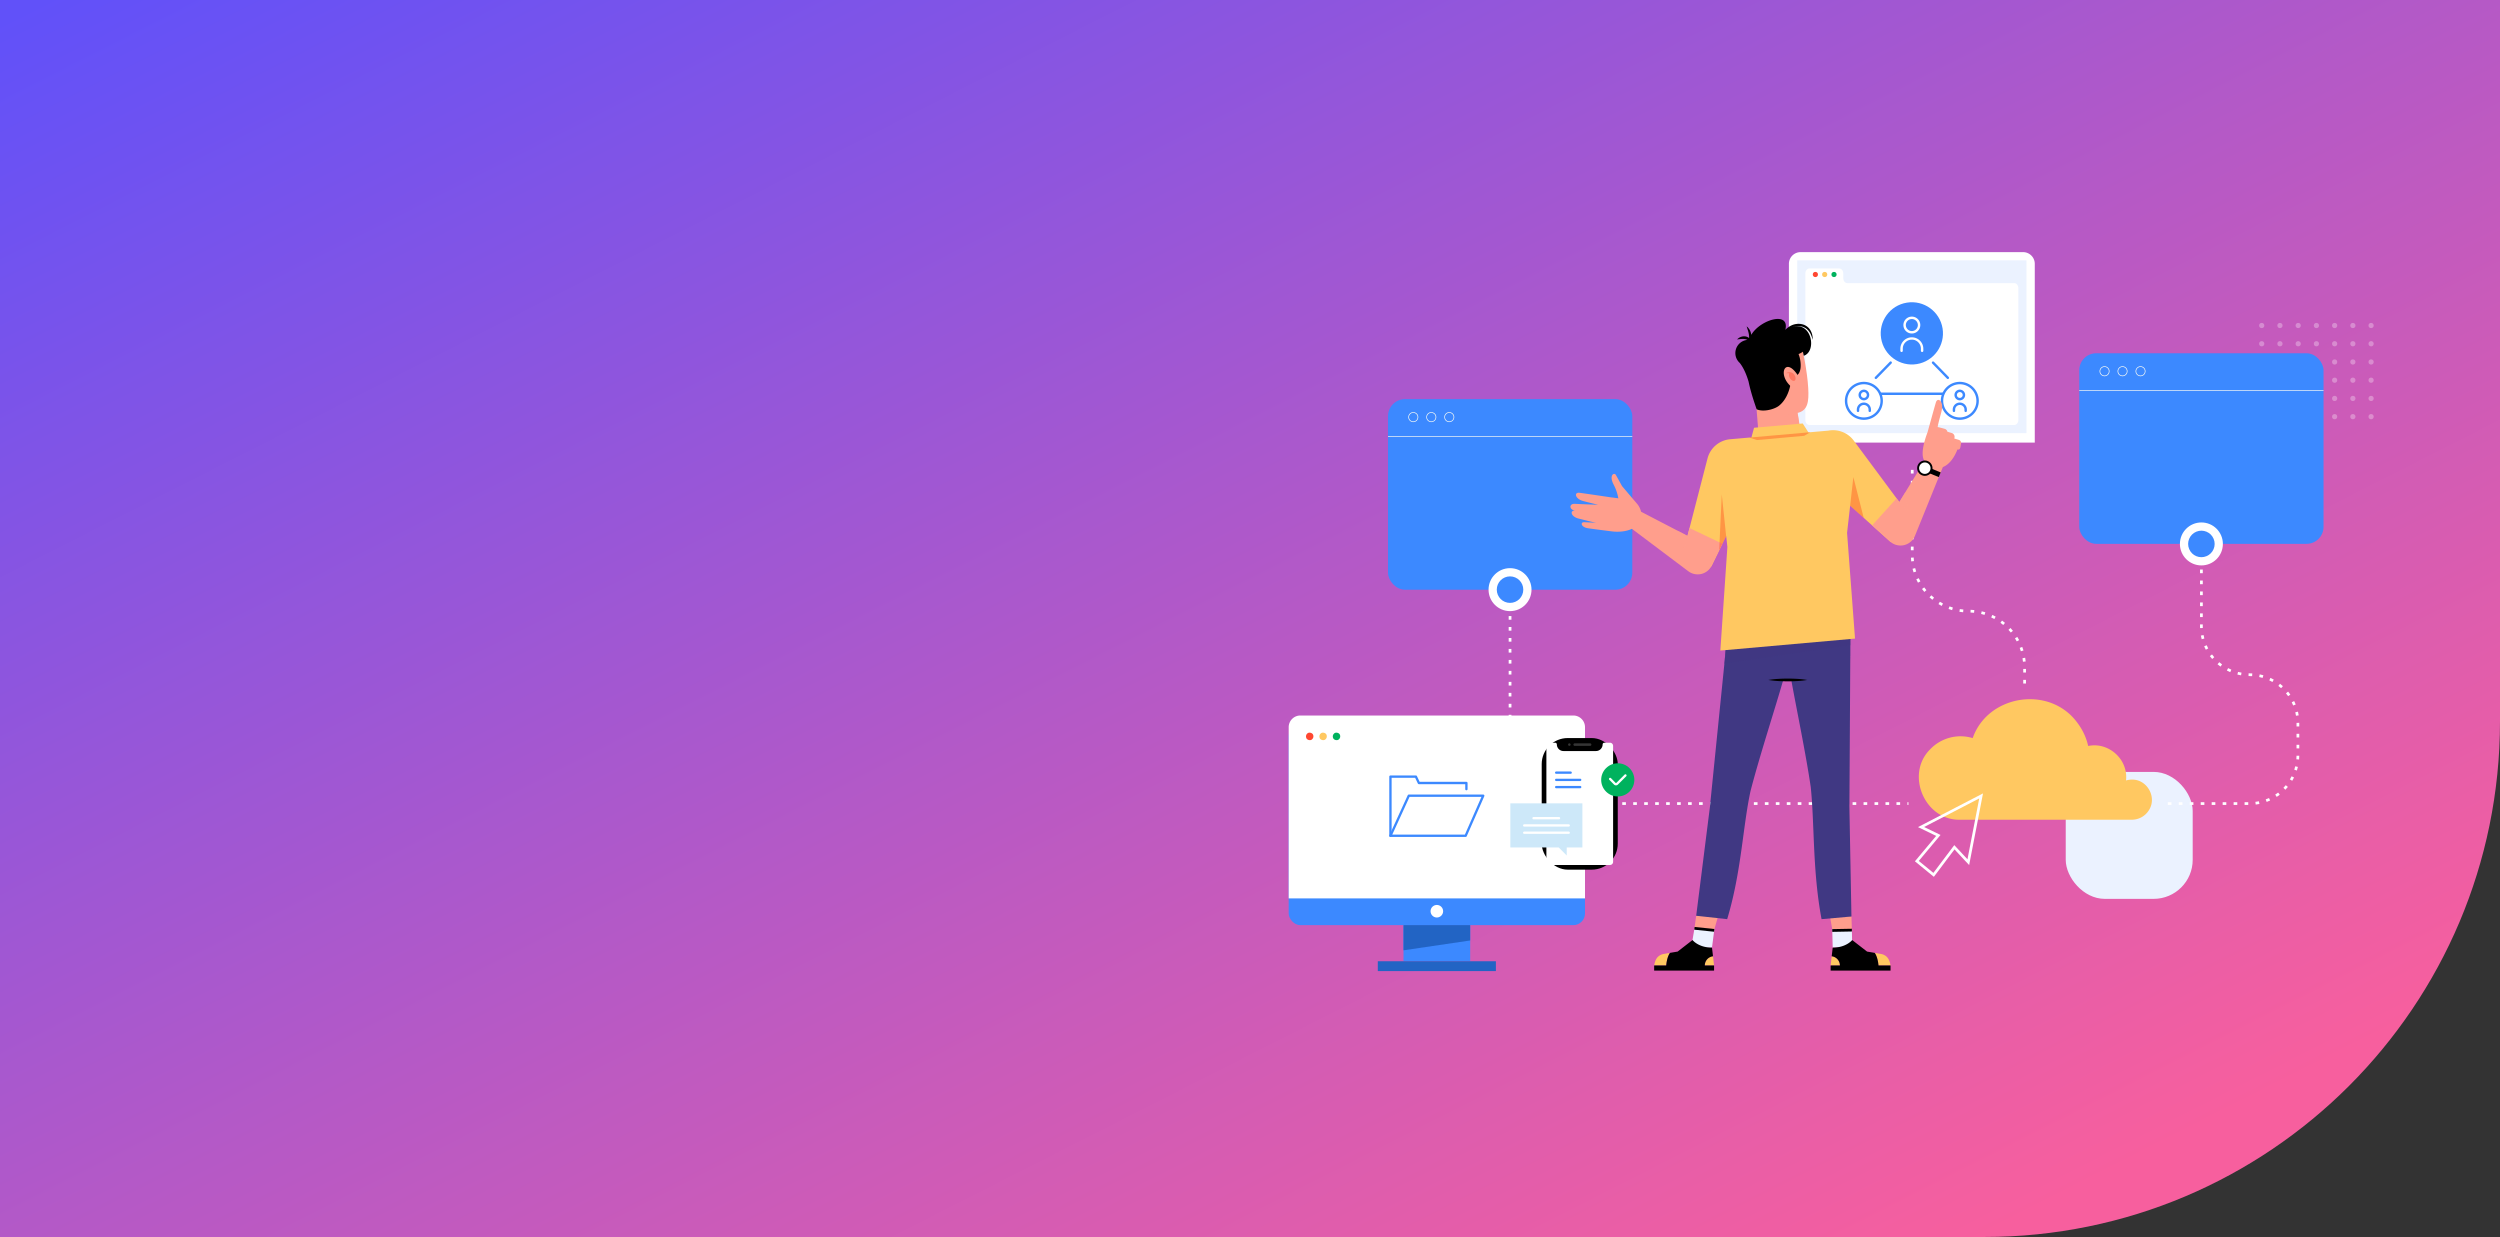 <svg id="Group_2016" data-name="Group 2016" xmlns="http://www.w3.org/2000/svg" xmlns:xlink="http://www.w3.org/1999/xlink" width="1920" height="950" viewBox="0 0 1920 950">
  <rect x="0" y="0" width="1920" height="950" fill="#333333" stroke="none"/>
  <defs>
    <linearGradient id="linear-gradient" x1="0.008" y1="0.013" x2="0.907" y2="0.881" gradientUnits="objectBoundingBox">
      <stop offset="0" stop-color="#6151f9"/>
      <stop offset="1" stop-color="#f75f9e"/>
    </linearGradient>
  </defs>
  <path id="Path_15946" data-name="Path 15946" d="M0,0H1920V554c0,218.7-177.3,396-396,396H0Z" fill="url(#linear-gradient)"/>
  <g id="Group_1948" data-name="Group 1948" transform="translate(-23.834 -2.138)">
    <g id="illustration" transform="translate(1067.867 195.769)">
      <g id="Group_1846" data-name="Group 1846" transform="translate(21.961 112.903)">
        <rect id="Rectangle_167" data-name="Rectangle 167" width="187.608" height="146.372" rx="13.046" transform="translate(0)" fill="#3c89ff"/>
        <g id="Group_1842" data-name="Group 1842" transform="translate(15.608 10.012)">
          <g id="Group_1839" data-name="Group 1839">
            <path id="Path_15816" data-name="Path 15816" d="M1098.86,1125.278a3.807,3.807,0,1,1,3.807-3.807A3.811,3.811,0,0,1,1098.86,1125.278Zm0-7.112a3.305,3.305,0,1,0,3.3,3.3A3.308,3.308,0,0,0,1098.86,1118.166Z" transform="translate(-1095.053 -1117.664)" fill="#fefef4"/>
          </g>
          <g id="Group_1840" data-name="Group 1840" transform="translate(13.821)">
            <path id="Path_15817" data-name="Path 15817" d="M1138.232,1125.278a3.807,3.807,0,1,1,3.807-3.807A3.812,3.812,0,0,1,1138.232,1125.278Zm0-7.112a3.305,3.305,0,1,0,3.3,3.3A3.308,3.308,0,0,0,1138.232,1118.166Z" transform="translate(-1134.425 -1117.664)" fill="#fefef4"/>
          </g>
          <g id="Group_1841" data-name="Group 1841" transform="translate(27.642)">
            <path id="Path_15818" data-name="Path 15818" d="M1177.6,1125.278a3.807,3.807,0,1,1,3.807-3.807A3.812,3.812,0,0,1,1177.6,1125.278Zm0-7.112a3.305,3.305,0,1,0,3.305,3.3A3.309,3.309,0,0,0,1177.6,1118.166Z" transform="translate(-1173.798 -1117.664)" fill="#fefef4"/>
          </g>
        </g>
        <g id="Group_1843" data-name="Group 1843" transform="translate(0 28.399)">
          <rect id="Rectangle_168" data-name="Rectangle 168" width="187.608" height="0.502" fill="#fefef4"/>
        </g>
        <g id="Group_1845" data-name="Group 1845" transform="translate(77.213 129.811)">
          <circle id="Ellipse_38" data-name="Ellipse 38" cx="16.498" cy="16.498" r="16.498" fill="#fff"/>
          <circle id="Ellipse_39" data-name="Ellipse 39" cx="10.18" cy="10.18" r="10.18" transform="translate(6.318 6.318)" fill="#3c89ff"/>
        </g>
      </g>
      <g id="Group_1858" data-name="Group 1858" transform="translate(114.619 279.496)">
        <path id="Path_15831" data-name="Path 15831" d="M1621.583,1708.788h-.775v-2.106h.775Zm-6.391,0h-2.808v-2.106h2.808Zm-8.425,0h-2.808v-2.106h2.808Zm-8.425,0h-2.808v-2.106h2.808Zm-8.425,0h-2.808v-2.106h2.808Zm-8.425,0h-2.808v-2.106h2.808Zm-8.425,0h-2.808v-2.106h2.808Zm-8.425,0h-2.808v-2.106h2.808Zm-8.425,0h-2.808v-2.106h2.808Zm-8.425,0h-2.808v-2.106h2.808Zm-8.425,0h-2.808v-2.106h2.808Zm-8.424,0h-2.808v-2.106h2.808Zm-8.425,0h-2.808v-2.106h2.808Zm-8.425,0h-2.808v-2.106h2.808Zm-8.425,0h-2.808v-2.106h2.808Zm-8.425,0h-2.808v-2.106h2.808Zm-8.425,0h-2.808v-2.106h2.808Zm-8.425,0h-2.808v-2.106h2.808Zm-8.425,0h-2.808v-2.106h2.808Zm-8.425,0h-2.808v-2.106h2.808Zm-8.425,0h-2.808v-2.106h2.808Zm-8.425,0h-2.808v-2.106h2.808Zm-8.425,0h-2.808v-2.106h2.808Zm-8.425,0h-2.808v-2.106h2.808Zm-8.424,0h-2.808v-2.106h2.808Zm-8.425,0h-2.808v-2.106H1413Zm-8.425,0h-2.808v-2.106h2.808Zm-8.425,0h-2.808v-2.106h2.808Zm-8.425,0h-2.808v-2.106h2.808Zm-8.425,0h-2.808v-2.106h2.808Zm-8.425,0h-2.808v-2.106h2.808Zm-8.425,0h-1.214c-.545,0-1.093-.01-1.629-.028l.072-2.1c.513.018,1.037.027,1.558.027h1.214Zm-8.557-.575c-.941-.148-1.891-.329-2.822-.535l.457-2.057c.889.2,1.795.369,2.693.511Zm-8.339-2.125c-.9-.319-1.793-.671-2.67-1.046l.829-1.936c.836.358,1.693.694,2.548,1Zm-7.8-3.624c-.823-.48-1.643-.992-2.433-1.521l1.17-1.751c.755.5,1.537.994,2.324,1.452Zm-7-5c-.721-.622-1.432-1.275-2.115-1.941l1.47-1.508c.652.636,1.333,1.26,2.021,1.854Zm-5.972-6.193c-.6-.743-1.177-1.516-1.728-2.3l1.722-1.214c.525.745,1.08,1.483,1.649,2.193Zm-4.743-7.184c-.451-.843-.88-1.71-1.277-2.576l1.915-.877c.379.827.789,1.655,1.22,2.46Zm-3.341-7.937c-.287-.909-.549-1.839-.778-2.765l2.044-.508c.219.883.469,1.771.743,2.639Zm-1.815-8.411c-.114-.944-.2-1.906-.256-2.86l2.1-.124c.054.911.136,1.83.244,2.731Zm1.769-8.535h-2.106V1656.4h2.106Zm0-8.425h-2.106v-2.808h2.106Zm0-8.425h-2.106v-2.808h2.106Zm0-8.425h-2.106v-2.808h2.106Zm0-8.425h-2.106V1622.7h2.106Zm0-8.425h-2.106v-2.808h2.106Zm0-8.424h-2.106v-2.809h2.106Zm0-8.425h-2.106v-2.808h2.106Zm0-8.424h-2.106V1589h2.106Zm0-8.425h-2.106v-2.808h2.106Zm0-8.425h-2.106v-2.808h2.106Zm0-8.425h-2.106v-2.808h2.106Z" transform="translate(-1314.551 -1563.729)" fill="#fff"/>
      </g>
      <g id="Group_1947" data-name="Group 1947" transform="translate(329.85)">
        <g id="Group_1900" data-name="Group 1900" transform="translate(0 0)">
          <path id="Rectangle_184" data-name="Rectangle 184" d="M9,0H179.827a9,9,0,0,1,9,9V146.287a0,0,0,0,1,0,0H0a0,0,0,0,1,0,0V9A9,9,0,0,1,9,0Z" transform="translate(0)" fill="#fff"/>
          <rect id="Rectangle_185" data-name="Rectangle 185" width="176.073" height="132.718" transform="translate(6.377 6.306)" fill="#ebf2ff"/>
          <path id="Path_15874" data-name="Path 15874" d="M5535.87,2292.21v101.34c0,2.1-1.374,3.81-3.07,3.81H5375.384c-1.695,0-3.069-1.706-3.069-3.81v-112.58c0-2.1,1.375-3.81,3.069-3.81h22.971c1.7,0,3.07,1.706,3.07,3.81v3.62c0,2.1,1.375,3.81,3.07,3.81H5532.8C5534.5,2288.4,5535.87,2290.106,5535.87,2292.21Z" transform="translate(-5359.677 -2264.597)" fill="#fff"/>
          <g id="Group_1899" data-name="Group 1899" transform="translate(18.324 15.187)">
            <circle id="Ellipse_46" data-name="Ellipse 46" cx="1.993" cy="1.993" r="1.993" fill="#ff4731"/>
            <circle id="Ellipse_47" data-name="Ellipse 47" cx="1.993" cy="1.993" r="1.993" transform="translate(7.16)" fill="#ffc861"/>
            <circle id="Ellipse_48" data-name="Ellipse 48" cx="1.993" cy="1.993" r="1.993" transform="translate(14.32)" fill="#00b25e"/>
          </g>
        </g>
        <g id="Group_1903" data-name="Group 1903" transform="translate(66.99 34.973)">
          <circle id="Ellipse_53" data-name="Ellipse 53" cx="23.903" cy="23.903" r="23.903" transform="translate(0 7.658) rotate(-9.217)" fill="#3c89ff"/>
        </g>
        <g id="Group_1909" data-name="Group 1909" transform="translate(116.64 99.606)">
          <g id="Group_1904" data-name="Group 1904" transform="translate(0)">
            <path id="Path_15877" data-name="Path 15877" d="M5726.731,2515.91a14.607,14.607,0,1,1,14.608-14.607A14.624,14.624,0,0,1,5726.731,2515.91Zm0-27.337a12.73,12.73,0,1,0,12.73,12.729A12.744,12.744,0,0,0,5726.731,2488.573Z" transform="translate(-5712.124 -2486.695)" fill="#3c89ff"/>
          </g>
          <g id="Group_1908" data-name="Group 1908" transform="translate(9.159 6)">
            <g id="Group_1907" data-name="Group 1907">
              <g id="Group_1905" data-name="Group 1905" transform="translate(0 9.913)">
                <path id="Path_15878" data-name="Path 15878" d="M5751.349,2544.846a.939.939,0,0,1-.939-.939v-.914a3.571,3.571,0,1,0-7.142,0v.914a.938.938,0,1,1-1.877,0v-.914a5.448,5.448,0,1,1,10.9,0v.914A.938.938,0,0,1,5751.349,2544.846Z" transform="translate(-5741.391 -2537.545)" fill="#3c89ff"/>
              </g>
              <g id="Group_1906" data-name="Group 1906" transform="translate(1.337)">
                <path id="Path_15879" data-name="Path 15879" d="M5749.773,2514.093a4.112,4.112,0,1,1,4.112-4.112A4.117,4.117,0,0,1,5749.773,2514.093Zm0-6.346a2.234,2.234,0,1,0,2.234,2.234A2.236,2.236,0,0,0,5749.773,2507.747Z" transform="translate(-5745.662 -2505.869)" fill="#3c89ff"/>
              </g>
            </g>
          </g>
        </g>
        <g id="Group_1915" data-name="Group 1915" transform="translate(42.973 99.606)">
          <g id="Group_1910" data-name="Group 1910" transform="translate(0)">
            <path id="Path_15880" data-name="Path 15880" d="M5486.611,2515.91a14.607,14.607,0,1,1,14.607-14.607A14.624,14.624,0,0,1,5486.611,2515.91Zm0-27.337a12.73,12.73,0,1,0,12.73,12.729A12.744,12.744,0,0,0,5486.611,2488.573Z" transform="translate(-5472.004 -2486.695)" fill="#3c89ff"/>
          </g>
          <g id="Group_1914" data-name="Group 1914" transform="translate(9.159 6)">
            <g id="Group_1913" data-name="Group 1913">
              <g id="Group_1911" data-name="Group 1911" transform="translate(0 9.913)">
                <path id="Path_15881" data-name="Path 15881" d="M5511.229,2544.846a.939.939,0,0,1-.939-.939v-.914a3.571,3.571,0,1,0-7.142,0v.914a.939.939,0,0,1-1.878,0v-.914a5.449,5.449,0,0,1,10.9,0v.914A.939.939,0,0,1,5511.229,2544.846Z" transform="translate(-5501.27 -2537.545)" fill="#3c89ff"/>
              </g>
              <g id="Group_1912" data-name="Group 1912" transform="translate(1.337)">
                <path id="Path_15882" data-name="Path 15882" d="M5509.653,2514.093a4.112,4.112,0,1,1,4.112-4.112A4.117,4.117,0,0,1,5509.653,2514.093Zm0-6.346a2.234,2.234,0,1,0,2.234,2.234A2.237,2.237,0,0,0,5509.653,2507.747Z" transform="translate(-5505.542 -2505.869)" fill="#3c89ff"/>
              </g>
            </g>
          </g>
        </g>
        <g id="Group_1926" data-name="Group 1926" transform="translate(109.756 83.94)">
          <path id="Path_15892" data-name="Path 15892" d="M5701.338,2475.392a.936.936,0,0,1-.673-.283l-11.354-11.652a.939.939,0,0,1,1.345-1.31l11.354,11.652a.939.939,0,0,1-.672,1.594Z" transform="translate(-5689.045 -2461.863)" fill="#3c89ff"/>
        </g>
        <g id="Group_1927" data-name="Group 1927" transform="translate(65.84 83.94)">
          <path id="Path_15893" data-name="Path 15893" d="M5547.095,2475.392a.939.939,0,0,1-.672-1.594l11.354-11.652a.939.939,0,1,1,1.345,1.31l-11.354,11.653A.938.938,0,0,1,5547.095,2475.392Z" transform="translate(-5546.156 -2461.861)" fill="#3c89ff"/>
        </g>
        <g id="Group_1928" data-name="Group 1928" transform="translate(69.571 107.837)">
          <path id="Path_15894" data-name="Path 15894" d="M5608.1,2532.25H5560.3a.939.939,0,0,1,0-1.878H5608.1a.939.939,0,0,1,0,1.878Z" transform="translate(-5559.358 -2530.372)" fill="#3c89ff"/>
        </g>
        <g id="Group_1945" data-name="Group 1945" transform="translate(85.588 49.525)">
          <g id="Group_1943" data-name="Group 1943" transform="translate(0 15.812)">
            <path id="Path_15905" data-name="Path 15905" d="M5627.251,2428.631a.939.939,0,0,1-.938-.939v-1.6a6.948,6.948,0,0,0-13.9,0v1.6a.939.939,0,0,1-1.878,0v-1.6a8.826,8.826,0,0,1,17.651,0v1.6A.939.939,0,0,1,5627.251,2428.631Z" transform="translate(-5610.539 -2417.268)" fill="#fff"/>
          </g>
          <g id="Group_1944" data-name="Group 1944" transform="translate(2.337)">
            <path id="Path_15906" data-name="Path 15906" d="M5624.5,2379.718a6.488,6.488,0,1,1,6.488-6.488A6.5,6.5,0,0,1,5624.5,2379.718Zm0-11.1a4.61,4.61,0,1,0,4.61,4.611A4.617,4.617,0,0,0,5624.5,2368.62Z" transform="translate(-5618.008 -2366.742)" fill="#fff"/>
          </g>
        </g>
      </g>
      <g id="Group_1859" data-name="Group 1859" transform="translate(423.514 167.205)">
        <path id="Path_15832" data-name="Path 15832" d="M2282.931,1407.949h-2.106v-2.808h2.106Zm0-8.425h-2.106v-2.808h2.106Zm-2.32-8.31c-.091-.9-.214-1.817-.364-2.714l2.077-.348c.158.942.286,1.9.382,2.85Zm-1.616-8.042c-.266-.87-.564-1.741-.886-2.59l1.969-.747c.339.892.651,1.808.93,2.722Zm-3.153-7.568c-.43-.8-.891-1.6-1.373-2.367l1.787-1.115c.506.81.99,1.646,1.441,2.486Zm-4.564-6.813c-.577-.7-1.185-1.395-1.806-2.059l1.538-1.439c.652.7,1.29,1.424,1.9,2.161Zm-5.8-5.806c-.7-.58-1.433-1.143-2.169-1.673l1.231-1.709c.772.557,1.539,1.148,2.277,1.756Zm-6.811-4.579c-.8-.432-1.628-.843-2.455-1.221l.876-1.916c.868.4,1.736.829,2.578,1.282Zm-7.573-3.167c-.868-.267-1.757-.508-2.643-.717l.485-2.05c.929.22,1.864.473,2.775.753Zm-8.04-1.626c-.9-.092-1.82-.156-2.732-.19l.079-2.1c.957.036,1.922.1,2.868.2Zm-8.4-.4c-.952-.087-1.912-.206-2.854-.354l.328-2.081c.9.141,1.81.254,2.717.337Zm-8.462-1.617c-.916-.27-1.834-.574-2.73-.9l.728-1.976c.854.313,1.728.6,2.6.861Zm-7.983-3.238c-.844-.443-1.685-.92-2.5-1.417l1.1-1.8c.775.474,1.576.928,2.38,1.349Zm-7.2-4.725c-.743-.6-1.476-1.229-2.179-1.875l1.424-1.551c.67.615,1.367,1.216,2.075,1.786Zm-6.152-6.028c-.614-.731-1.212-1.492-1.777-2.261l1.7-1.247c.539.733,1.108,1.458,1.693,2.154Zm-4.874-7.106c-.461-.837-.9-1.7-1.306-2.565l1.907-.894c.386.823.8,1.645,1.243,2.443Zm-3.4-7.922c-.289-.909-.55-1.841-.78-2.768l2.045-.5c.217.883.468,1.769.742,2.635Zm-1.788-8.427c-.1-.947-.181-1.911-.226-2.866l2.1-.1c.043.909.115,1.828.216,2.73Zm1.832-8.53h-2.106v-2.808h2.106Zm0-8.425h-2.106v-2.808h2.106Zm0-8.425h-2.106v-2.808h2.106Zm0-8.425h-2.106v-2.808h2.106Zm0-8.425h-2.106v-2.808h2.106Zm0-8.424h-2.106v-2.809h2.106Zm0-8.425h-2.106v-2.808h2.106Zm0-8.424h-2.106v-2.808h2.106Z" transform="translate(-2194.528 -1243.837)" fill="#fff"/>
      </g>
      <g id="Group_1881" data-name="Group 1881" transform="translate(162.068 51.323)">
        <g id="Group_1861" data-name="Group 1861" transform="translate(198.987 457.121)">
          <g id="Group_1860" data-name="Group 1860">
            <path id="Path_15833" data-name="Path 15833" d="M2016.6,2215.952l16.826,1.8.328,10.454-15.081-.664C2018.089,2223.862,2017.236,2219.348,2016.6,2215.952Z" transform="translate(-2016.595 -2215.952)" fill="#ff9e8c"/>
          </g>
        </g>
        <g id="Group_1862" data-name="Group 1862" transform="translate(199.817 468.712)">
          <path id="Path_15834" data-name="Path 15834" d="M2037.827,2262.112l-.246-12.476-15.081-.664.356,14.11Z" transform="translate(-2021.257 -2248.973)" fill="#ebf2ff"/>
          <path id="Path_15835" data-name="Path 15835" d="M2127.56,2310.331H2118.3c-.642-6.94-2.836-9.586-2.913-9.681,1.414.239,3.026.517,4.771.822C2126.177,2302.518,2127.037,2307.64,2127.56,2310.331Z" transform="translate(-2081.54 -2282.51)" fill="#ffc861"/>
          <path id="Path_15836" data-name="Path 15836" d="M2026.083,2315.147h-7.123l.825-7.077A7.124,7.124,0,0,1,2026.083,2315.147Z" transform="translate(-2018.96 -2287.325)" fill="#ffc861"/>
        </g>
        <g id="Group_1864" data-name="Group 1864" transform="translate(95.13 458.353)">
          <g id="Group_1863" data-name="Group 1863">
            <path id="Path_15837" data-name="Path 15837" d="M1739.089,2219.463h-16.921l-1.44,10.359h15.4Q1737.584,2224.423,1739.089,2219.463Z" transform="translate(-1720.728 -2219.463)" fill="#ff9e8c"/>
          </g>
        </g>
        <g id="Group_1866" data-name="Group 1866" transform="translate(64.289 468.712)">
          <path id="Path_15838" data-name="Path 15838" d="M1719.779,2263.525l-3.009-6.262,1.389-8.291h15.4l-1.824,14.11Z" transform="translate(-1687.319 -2248.973)" fill="#ebf2ff"/>
          <path id="Path_15839" data-name="Path 15839" d="M1632.87,2310.331h9.256c.642-6.94,2.837-9.586,2.914-9.681-1.414.239-3.026.517-4.77.822C1634.253,2302.518,1633.393,2307.64,1632.87,2310.331Z" transform="translate(-1632.87 -2282.51)" fill="#ffc861"/>
          <path id="Path_15840" data-name="Path 15840" d="M1743.68,2315.147h7.122l-.825-7.077A7.124,7.124,0,0,0,1743.68,2315.147Z" transform="translate(-1704.783 -2287.325)" fill="#ffc861"/>
          <g id="Group_1865" data-name="Group 1865" transform="translate(0.001 8.29)">
            <path id="Path_15841" data-name="Path 15841" d="M2055.724,2292.12c-.642-6.939-2.836-9.585-2.914-9.681-3.552-.611-5.855-.989-5.855-.989l-11.426-8.86s-4.563,5.82-14.971,5.82l-.772,6.635a7.124,7.124,0,0,1,6.3,7.076h-7.122v3.96h46.018v-3.96Z" transform="translate(-1883.434 -2272.59)"/>
            <path id="Path_15842" data-name="Path 15842" d="M1678.067,2285.045l-.772-6.635c-10.408,0-14.971-5.82-14.971-5.82l-11.426,8.86s-2.3.378-5.855.989c-.077.1-2.271,2.742-2.913,9.681h-9.256v3.96h46.018v-3.96h-7.122A7.124,7.124,0,0,1,1678.067,2285.045Z" transform="translate(-1632.873 -2272.59)"/>
          </g>
        </g>
        <g id="Group_1867" data-name="Group 1867" transform="translate(96.569 235.677)">
          <path id="Path_15843" data-name="Path 15843" d="M1842.463,1722.747a10.818,10.818,0,0,0,.054-1.491l.655-110.71q.059-1.094.013-2.17c0-.039,0-.07-.006-.1l.054-.022V1585.1h-94.5l-1.724,23.925c-.106.717-.18,1.437-.219,2.167l-11.136,110.151a10.8,10.8,0,0,0-.105,1.488l-10.715,84.946,23.8,2.613c10.942-36.251,11.955-70.8,17.9-98.262,6.893-26.81,19.2-64.453,25.161-85.445h6.148c4.014,22.158,11.266,56.933,14.944,82.117,2.989,27.935,1.311,64.38,8.33,101.589l22.954-2.044Z" transform="translate(-1724.829 -1585.105)" fill="#403883"/>
          <path id="Path_15844" data-name="Path 15844" d="M1882.744,1701.621a69.4,69.4,0,0,1,7.458-.825q3.728-.232,7.457-.228t7.458.225a68.351,68.351,0,0,1,7.457.828,68.352,68.352,0,0,1-7.457.828q-3.729.231-7.458.225t-7.457-.228A69.277,69.277,0,0,1,1882.744,1701.621Z" transform="translate(-1827.311 -1660.038)"/>
        </g>
        <g id="Group_1868" data-name="Group 1868" transform="translate(95.121 466.942)">
          <rect id="Rectangle_170" data-name="Rectangle 170" width="2.106" height="15.275" transform="translate(0 2.095) rotate(-84.041)"/>
        </g>
        <g id="Group_1869" data-name="Group 1869" transform="translate(201.039 468.323)">
          <rect id="Rectangle_171" data-name="Rectangle 171" width="15.084" height="2.106" transform="translate(0 0.292) rotate(-1.11)"/>
        </g>
        <path id="Path_15845" data-name="Path 15845" d="M1787.4,1622.46l95.8-8.505v4.787l-96.711,14.274Z" transform="translate(-1668.275 -1368.151)" fill="#403883" opacity="0.6" style="mix-blend-mode: multiply;isolation: isolate"/>
        <path id="Path_15846" data-name="Path 15846" d="M1882.7,998.95c-.729-13.392-4.434-29.526-4.434-29.526-1.614-7.927-26.622-9.035-37.432,0s-2.42,22.265.857,32.914c.13.422.263.829.4,1.23l3.01,37.548,32.153-6.772-2.739-16.436C1882.421,1016.018,1883.264,1009.325,1882.7,998.95Z" transform="translate(-1700.075 -945.736)" fill="#ff9e8c"/>
        <path id="Path_15847" data-name="Path 15847" d="M1935.51,1126.289l-7.821-5.9a30.874,30.874,0,0,0,6.659-1.071C1934.889,1122.564,1935.51,1126.289,1935.51,1126.289Z" transform="translate(-1759.911 -1047.142)" fill="#ff9e8c" opacity="0.6" style="mix-blend-mode: multiply;isolation: isolate"/>
        <path id="Path_15848" data-name="Path 15848" d="M1869.594,926a12.068,12.068,0,0,0-1.423-3.616,9.676,9.676,0,0,0-1.191-1.6,9.542,9.542,0,0,0-1.5-1.346,10.651,10.651,0,0,0-1.75-1.016,11.085,11.085,0,0,0-1.91-.646,12.059,12.059,0,0,0-3.965-.256,12.682,12.682,0,0,0-3.807.966,15.462,15.462,0,0,0-3.317,1.96,16.652,16.652,0,0,0-1.813,1.652c3.673-14.734-19.312-7.881-26.174,3.842-.017-.207-.04-.412-.072-.616a9.716,9.716,0,0,0-1.187-3.3,16.025,16.025,0,0,0-1-1.408,12.317,12.317,0,0,0-1.237-1.2,13.873,13.873,0,0,0,.485,1.621c.153.53.316,1.043.487,1.545a24.511,24.511,0,0,1,.717,3.012,12.293,12.293,0,0,1,.146,2.767,5.889,5.889,0,0,0-2.476-1.18,6.92,6.92,0,0,0-3.743.3,7.5,7.5,0,0,0-2.984,1.958c1.2-.1,2.291-.28,3.342-.341a10.932,10.932,0,0,1,2.95.139,7.058,7.058,0,0,1,1.635.571,10.162,10.162,0,0,0-5.949,17.628c1.528,1.855,4.392,6.149,6.839,14.4.547,2.678,1.211,5.324,1.9,7.793,1.955,7.025,4.094,12.619,4.231,13.442,5.207,2.374,13.832.027,17.28-2.753,6.777-5.465,8.481-14.592,8.866-16.827.424-2.464-.768-6.1,1.679-5.892,7.577.64,6.8-11.2,4.412-16.939a13.277,13.277,0,0,0,3.344-1.782c.3,1.437.644,3.111.644,3.111,10.134-3.156,6.416-26.424-8.626-22.2l.09-.03a13.65,13.65,0,0,1,3.456-.6,12.133,12.133,0,0,1,3.437.308,9.785,9.785,0,0,1,3.121,1.327,9.906,9.906,0,0,1,2.494,2.347,13.539,13.539,0,0,1,1.745,3.1,26.048,26.048,0,0,1,1.153,3.517A14.58,14.58,0,0,0,1869.594,926Z" transform="translate(-1683.89 -913.713)"/>
        <g id="Group_1870" data-name="Group 1870" transform="translate(163.827 36.865)">
          <path id="Path_15849" data-name="Path 15849" d="M1925.081,1035.934c-14.587-8.688-8.463-26.439,1.8-11.3A24.245,24.245,0,0,1,1925.081,1035.934Z" transform="translate(-1916.433 -1018.733)" fill="#ff9e8c"/>
          <path id="Path_15850" data-name="Path 15850" d="M1928.108,1032.606a4.342,4.342,0,0,0-2.532-2.185,4.766,4.766,0,0,0-1.916-.2,5.047,5.047,0,0,0-1.116.234,3.177,3.177,0,0,0-1.006.514,12.1,12.1,0,0,1,2.116.077c.112.014.222.032.332.05a3.976,3.976,0,0,0,.451,3.6c.976,1.714,2.589,2.635,3.6,2.058S1929.083,1034.319,1928.108,1032.606Z" transform="translate(-1919.746 -1026.172)" fill="#ff1e00" opacity="0.3" style="mix-blend-mode: multiply;isolation: isolate"/>
        </g>
        <path id="Path_15851" data-name="Path 15851" d="M1826.406,1155.467a19.781,19.781,0,0,0-19.451-7.586l-15.307,1.343-4.367-6.848-37.388,3.3-2.007,7.389-16.392,1.437-.194.017-.058,0a19.775,19.775,0,0,0-17.067,14.63s-19.2,74.276-19.2,74.276,21.6,9.954,22.254,8.474c.249-.562,5.215-10.714,11.279-23.088l.9,8.443-5.4,79.521,103.431-9.183-6.113-81.211,2.374-20.835c14.794,13.236,30.363,27.176,30.969,27.761,1.165,1.126,17.442-16.212,17.442-16.212Z" transform="translate(-1608.882 -1062.109)" fill="#ffc861"/>
        <g id="Group_1873" data-name="Group 1873" transform="translate(214.806 62.177)">
          <g id="Group_1872" data-name="Group 1872">
            <path id="Path_15852" data-name="Path 15852" d="M2176.242,1121.513c-.605-.177-2.727-.829-3.344-1,.027-.163.055-.329.083-.5a3.075,3.075,0,0,0-2.227-3.793c-.846-.248-2.312-.7-3.167-.924a2.957,2.957,0,0,0-2.214-2.267c-2.863-.838-5.3-1.349-5.3-1.349.9-5.149,2.851-10.8,3.3-13.736,1-6.549-3.432-9.306-4.671-5.1s-6.346,22.7-6.346,22.7c-.3.966-6.557,16.357-2.359,22.209l-3.636,5.95-.045-.022-4.242,6.913-11.459,18.676-2.095-2.825-18.772,20.766c6.52,5.841,11.662,10.453,13.435,12.057.207.2.421.4.643.587a12,12,0,0,0,18.949-4.918l14.918-36.828,3.036-7.494,3.355-8.191c5.375-2.106,9.163-8.145,11.168-13.488,1.2.174,1.936-.041,2.277-1.716,0,0,.207-1.078.471-2.709A2.431,2.431,0,0,0,2176.242,1121.513Z" transform="translate(-2092.869 -1090.843)" fill="#ff9e8c"/>
            <g id="Group_1871" data-name="Group 1871" transform="translate(0 59.275)" opacity="0.3" style="mix-blend-mode: multiply;isolation: isolate">
              <path id="Path_15853" data-name="Path 15853" d="M2072.091,1291.024l-10.432-9.336,2.474-21.984Z" transform="translate(-2061.659 -1259.705)" fill="#ff1e00"/>
            </g>
          </g>
        </g>
        <g id="Group_1874" data-name="Group 1874" transform="translate(252.555 133.001)">
          <path id="Path_15854" data-name="Path 15854" d="M2176.012,1308.691l-6.814-8.482,4.668-7.605Z" transform="translate(-2169.198 -1292.603)" fill="#ff9e8c" opacity="0.6" style="mix-blend-mode: multiply;isolation: isolate"/>
        </g>
        <g id="Group_1877" data-name="Group 1877" transform="translate(0 119.013)">
          <g id="Group_1876" data-name="Group 1876">
            <path id="Path_15855" data-name="Path 15855" d="M1558.068,1323.528q.2-.386.376-.786c1.044-2.156,4.109-8.425,7.991-16.356l-25.26-12.072-1.554,6.01-17.438-9.065-9.167-4.765-9.042-4.7a15.015,15.015,0,0,0-3.45-6.548c-6.332-7.416-11.177-13.151-11.177-13.151s-3.582-6.521-4.771-8.6-5.6.1-1.593,7.636a35.389,35.389,0,0,1,3.513,10.359s-3.174-.453-5.667-.734c0,0-19.782-2.95-24.132-3.508s-3.606,4.605,2.79,6.327c2.289.616,7.043,1.8,11.452,2.885-7.094-.244-15.476-.621-17.945-.725-4.372-.183-4.464,4.487.358,5.221-4.372-.379-3.434,4.744,3.028,6.2,1.754.4,9.139,2.35,13.006,3.09-2.546-.111-8.068-.372-9.028-.4-3.35-.093-2.423,3.762,2.565,4.581,3.812.627,18.736,2.476,18.736,2.476,4.573.564,10.613.272,15.274-1.982l7.57,5.693,8.284,6.23,27.428,20.628a12,12,0,0,0,17.853-3.951Z" transform="translate(-1449.724 -1252.754)" fill="#ff9e8c"/>
            <g id="Group_1875" data-name="Group 1875" transform="translate(114.215 15.754)" opacity="0.3" style="mix-blend-mode: multiply;isolation: isolate">
              <path id="Path_15856" data-name="Path 15856" d="M1780.46,1329.655c-3.528,7.2-3.3,6.736-5.364,10.962l2.015-42.983Z" transform="translate(-1775.097 -1297.634)" fill="#ff1e00"/>
            </g>
          </g>
        </g>
        <path id="Path_15857" data-name="Path 15857" d="M1841.245,1165.62l46.8-4.1-4.695,2.759-36.3,3.269Z" transform="translate(-1703.811 -1074.531)" fill="#ff1e00" opacity="0.3" style="mix-blend-mode: multiply;isolation: isolate"/>
        <rect id="Rectangle_172" data-name="Rectangle 172" width="3.892" height="11.538" transform="translate(272.191 117.089) rotate(-67.752)"/>
        <circle id="Ellipse_42" data-name="Ellipse 42" cx="5.908" cy="5.908" r="5.908" transform="translate(266.262 108.696)"/>
        <circle id="Ellipse_43" data-name="Ellipse 43" cx="4.405" cy="4.405" r="4.405" transform="translate(267.765 110.199)" fill="#fff"/>
        <g id="Group_1880" data-name="Group 1880" transform="translate(82.135 162.546)">
          <g id="Group_1879" data-name="Group 1879">
            <g id="Group_1878" data-name="Group 1878" opacity="0.6" style="mix-blend-mode: multiply;isolation: isolate">
              <path id="Path_15858" data-name="Path 15858" d="M1691.473,1380.807l-2.708,10.442-5.054-14.479Z" transform="translate(-1683.71 -1376.771)" fill="#ff9e8c"/>
            </g>
          </g>
        </g>
      </g>
      <rect id="Rectangle_174" data-name="Rectangle 174" width="97.506" height="97.506" rx="30" transform="translate(542.45 399.194)" fill="#ebf2ff"/>
      <path id="Path_15859" data-name="Path 15859" d="M2375.557,1807.406a15.37,15.37,0,0,0-4.485.666c1.875-16.048-13.264-29.817-29.052-26.489a46.19,46.19,0,0,0-8.032-17.447c-21.09-29.532-68.941-22.177-80.659,11.388a32.18,32.18,0,0,0-32.691,8.635c-19.289,19.158-4.16,54.941,23.285,54.05h131.633a15.392,15.392,0,0,0,13.319-7.671C2394.909,1820.678,2387.163,1807.112,2375.557,1807.406Z" transform="translate(-1782.329 -1402.296)" fill="#ffc861"/>
      <g id="Group_1883" data-name="Group 1883" transform="translate(426.623 415.698)">
        <path id="Path_15860" data-name="Path 15860" d="M2217.937,2015.811l-14.553-11.917,16.326-19.516-13.971-6.766,49.942-25.873-10.648,55.059-11.245-12.054Zm-11.573-12.2,11.209,9.178,16.041-21.32,10.135,10.865,9.036-46.726-42.347,21.939,12.617,6.11Z" transform="translate(-2203.383 -1951.739)" fill="#fff"/>
      </g>
      <g id="Group_1999" data-name="Group 1999" transform="translate(-1047.032 -2041.631)" opacity="0.3">
        <circle id="Ellipse_63" data-name="Ellipse 63" cx="2" cy="2" r="2" transform="translate(1738 2096)" fill="#fff"/>
        <circle id="Ellipse_63-2" data-name="Ellipse 63" cx="2" cy="2" r="2" transform="translate(1752 2096)" fill="#fff"/>
        <circle id="Ellipse_63-3" data-name="Ellipse 63" cx="2" cy="2" r="2" transform="translate(1766 2096)" fill="#fff"/>
        <circle id="Ellipse_63-4" data-name="Ellipse 63" cx="2" cy="2" r="2" transform="translate(1780 2096)" fill="#fff"/>
        <circle id="Ellipse_63-5" data-name="Ellipse 63" cx="2" cy="2" r="2" transform="translate(1794 2096)" fill="#fff"/>
        <circle id="Ellipse_63-6" data-name="Ellipse 63" cx="2" cy="2" r="2" transform="translate(1808 2096)" fill="#fff"/>
        <circle id="Ellipse_63-7" data-name="Ellipse 63" cx="2" cy="2" r="2" transform="translate(1822 2096)" fill="#fff"/>
        <circle id="Ellipse_63-8" data-name="Ellipse 63" cx="2" cy="2" r="2" transform="translate(1738 2110)" fill="#fff"/>
        <circle id="Ellipse_63-9" data-name="Ellipse 63" cx="2" cy="2" r="2" transform="translate(1752 2110)" fill="#fff"/>
        <circle id="Ellipse_63-10" data-name="Ellipse 63" cx="2" cy="2" r="2" transform="translate(1766 2110)" fill="#fff"/>
        <circle id="Ellipse_63-11" data-name="Ellipse 63" cx="2" cy="2" r="2" transform="translate(1780 2110)" fill="#fff"/>
        <circle id="Ellipse_63-12" data-name="Ellipse 63" cx="2" cy="2" r="2" transform="translate(1794 2110)" fill="#fff"/>
        <circle id="Ellipse_63-13" data-name="Ellipse 63" cx="2" cy="2" r="2" transform="translate(1808 2110)" fill="#fff"/>
        <circle id="Ellipse_63-14" data-name="Ellipse 63" cx="2" cy="2" r="2" transform="translate(1822 2110)" fill="#fff"/>
        <circle id="Ellipse_63-15" data-name="Ellipse 63" cx="2" cy="2" r="2" transform="translate(1738 2124)" fill="#fff"/>
        <circle id="Ellipse_63-16" data-name="Ellipse 63" cx="2" cy="2" r="2" transform="translate(1752 2124)" fill="#fff"/>
        <circle id="Ellipse_63-17" data-name="Ellipse 63" cx="2" cy="2" r="2" transform="translate(1766 2124)" fill="#fff"/>
        <circle id="Ellipse_63-18" data-name="Ellipse 63" cx="2" cy="2" r="2" transform="translate(1780 2124)" fill="#fff"/>
        <circle id="Ellipse_63-19" data-name="Ellipse 63" cx="2" cy="2" r="2" transform="translate(1794 2124)" fill="#fff"/>
        <circle id="Ellipse_63-20" data-name="Ellipse 63" cx="2" cy="2" r="2" transform="translate(1808 2124)" fill="#fff"/>
        <circle id="Ellipse_63-21" data-name="Ellipse 63" cx="2" cy="2" r="2" transform="translate(1822 2124)" fill="#fff"/>
        <circle id="Ellipse_63-22" data-name="Ellipse 63" cx="2" cy="2" r="2" transform="translate(1738 2138)" fill="#fff"/>
        <circle id="Ellipse_63-23" data-name="Ellipse 63" cx="2" cy="2" r="2" transform="translate(1752 2138)" fill="#fff"/>
        <circle id="Ellipse_63-24" data-name="Ellipse 63" cx="2" cy="2" r="2" transform="translate(1766 2138)" fill="#fff"/>
        <circle id="Ellipse_63-25" data-name="Ellipse 63" cx="2" cy="2" r="2" transform="translate(1780 2138)" fill="#fff"/>
        <circle id="Ellipse_63-26" data-name="Ellipse 63" cx="2" cy="2" r="2" transform="translate(1794 2138)" fill="#fff"/>
        <circle id="Ellipse_63-27" data-name="Ellipse 63" cx="2" cy="2" r="2" transform="translate(1808 2138)" fill="#fff"/>
        <circle id="Ellipse_63-28" data-name="Ellipse 63" cx="2" cy="2" r="2" transform="translate(1822 2138)" fill="#fff"/>
        <circle id="Ellipse_63-29" data-name="Ellipse 63" cx="2" cy="2" r="2" transform="translate(1738 2152)" fill="#fff"/>
        <circle id="Ellipse_63-30" data-name="Ellipse 63" cx="2" cy="2" r="2" transform="translate(1752 2152)" fill="#fff"/>
        <circle id="Ellipse_63-31" data-name="Ellipse 63" cx="2" cy="2" r="2" transform="translate(1766 2152)" fill="#fff"/>
        <circle id="Ellipse_63-32" data-name="Ellipse 63" cx="2" cy="2" r="2" transform="translate(1780 2152)" fill="#fff"/>
        <circle id="Ellipse_63-33" data-name="Ellipse 63" cx="2" cy="2" r="2" transform="translate(1794 2152)" fill="#fff"/>
        <circle id="Ellipse_63-34" data-name="Ellipse 63" cx="2" cy="2" r="2" transform="translate(1808 2152)" fill="#fff"/>
        <circle id="Ellipse_63-35" data-name="Ellipse 63" cx="2" cy="2" r="2" transform="translate(1822 2152)" fill="#fff"/>
        <circle id="Ellipse_63-36" data-name="Ellipse 63" cx="2" cy="2" r="2" transform="translate(1738 2166)" fill="#fff"/>
        <circle id="Ellipse_63-37" data-name="Ellipse 63" cx="2" cy="2" r="2" transform="translate(1752 2166)" fill="#fff"/>
        <circle id="Ellipse_63-38" data-name="Ellipse 63" cx="2" cy="2" r="2" transform="translate(1766 2166)" fill="#fff"/>
        <circle id="Ellipse_63-39" data-name="Ellipse 63" cx="2" cy="2" r="2" transform="translate(1780 2166)" fill="#fff"/>
        <circle id="Ellipse_63-40" data-name="Ellipse 63" cx="2" cy="2" r="2" transform="translate(1794 2166)" fill="#fff"/>
        <circle id="Ellipse_63-41" data-name="Ellipse 63" cx="2" cy="2" r="2" transform="translate(1808 2166)" fill="#fff"/>
        <circle id="Ellipse_63-42" data-name="Ellipse 63" cx="2" cy="2" r="2" transform="translate(1822 2166)" fill="#fff"/>
      </g>
      <g id="Group_1890" data-name="Group 1890" transform="translate(552.835 77.666)">
        <rect id="Rectangle_175" data-name="Rectangle 175" width="187.608" height="146.372" rx="13.046" transform="translate(0)" fill="#3c89ff"/>
        <g id="Group_1887" data-name="Group 1887" transform="translate(15.608 10.012)">
          <g id="Group_1884" data-name="Group 1884">
            <path id="Path_15861" data-name="Path 15861" d="M2611.206,1024.894a3.807,3.807,0,1,1,3.808-3.807A3.811,3.811,0,0,1,2611.206,1024.894Zm0-7.112a3.305,3.305,0,1,0,3.305,3.305A3.309,3.309,0,0,0,2611.206,1017.782Z" transform="translate(-2607.399 -1017.28)" fill="#fefef4"/>
          </g>
          <g id="Group_1885" data-name="Group 1885" transform="translate(13.821)">
            <path id="Path_15862" data-name="Path 15862" d="M2650.579,1024.894a3.807,3.807,0,1,1,3.807-3.807A3.811,3.811,0,0,1,2650.579,1024.894Zm0-7.112a3.305,3.305,0,1,0,3.3,3.305A3.309,3.309,0,0,0,2650.579,1017.782Z" transform="translate(-2646.771 -1017.28)" fill="#fefef4"/>
          </g>
          <g id="Group_1886" data-name="Group 1886" transform="translate(27.641)">
            <path id="Path_15863" data-name="Path 15863" d="M2689.95,1024.894a3.807,3.807,0,1,1,3.808-3.807A3.811,3.811,0,0,1,2689.95,1024.894Zm0-7.112a3.305,3.305,0,1,0,3.305,3.305A3.309,3.309,0,0,0,2689.95,1017.782Z" transform="translate(-2686.143 -1017.28)" fill="#fefef4"/>
          </g>
        </g>
        <g id="Group_1888" data-name="Group 1888" transform="translate(0 28.399)">
          <rect id="Rectangle_176" data-name="Rectangle 176" width="187.608" height="0.502" fill="#fefef4"/>
        </g>
        <circle id="Ellipse_44" data-name="Ellipse 44" cx="16.498" cy="16.498" r="16.498" transform="translate(77.306 129.946)" fill="#fff"/>
        <circle id="Ellipse_45" data-name="Ellipse 45" cx="10.18" cy="10.18" r="10.18" transform="translate(80.503 140.935) rotate(-22.5)" fill="#3c89ff"/>
      </g>
      <g id="Group_1891" data-name="Group 1891" transform="translate(620.84 243.783)">
        <path id="Path_15868" data-name="Path 15868" d="M2818.448,1642.762h-2.808v-2.106h2.808Zm-8.425,0h-2.808v-2.106h2.808Zm-8.425,0h-2.808v-2.106h2.808Zm-8.424,0h-2.808v-2.106h2.808Zm-8.425,0h-2.808v-2.106h2.808Zm-8.425,0h-2.808v-2.106h2.808Zm-8.425,0h-2.808v-2.106h2.808Zm-8.425,0h-2.808v-2.106h2.808Zm64.7-.282-.255-2.091c.9-.11,1.8-.255,2.692-.432l.412,2.066C2826.09,1642.21,2825.131,1642.364,2824.179,1642.48Zm8.406-2.016-.722-1.978c.849-.31,1.7-.657,2.521-1.031l.871,1.918C2834.381,1639.768,2833.484,1640.135,2832.584,1640.463Zm7.724-3.866-1.15-1.764c.757-.495,1.507-1.024,2.226-1.575l1.281,1.673C2841.9,1635.514,2841.111,1636.074,2840.308,1636.6Zm6.659-5.507-1.517-1.461c.628-.652,1.24-1.337,1.817-2.034l1.623,1.343C2848.279,1629.676,2847.632,1630.4,2846.968,1631.091Zm5.256-6.863-1.806-1.083c.466-.777.908-1.582,1.314-2.391l1.883.943C2853.185,1622.553,2852.718,1623.4,2852.224,1624.228Zm3.575-7.875-2-.646c.277-.861.525-1.745.736-2.625l2.048.491C2856.355,1614.5,2856.093,1615.44,2855.8,1616.352Zm1.694-8.475-2.1-.176c.075-.9.117-1.818.126-2.725l2.106.019C2857.618,1605.954,2857.573,1606.924,2857.494,1607.877Zm.134-8.508h-2.106v-2.808h2.106Zm0-8.425h-2.106v-2.808h2.106Zm0-8.425h-2.106v-2.8l2.106-.011Zm-2.527-8.24c-.139-.895-.312-1.8-.518-2.677l2.051-.478c.218.933.4,1.887.548,2.834Zm-2.156-7.874c-.337-.839-.71-1.675-1.11-2.488l1.889-.931c.424.86.819,1.746,1.175,2.634Zm-3.882-7.177c-.518-.743-1.071-1.475-1.644-2.175l1.631-1.332c.606.742,1.191,1.516,1.74,2.3Zm-5.4-6.126c-.671-.608-1.375-1.2-2.09-1.752l1.291-1.664c.757.588,1.5,1.212,2.213,1.855Zm-6.638-4.76c-.791-.441-1.609-.857-2.432-1.237l.882-1.913c.872.4,1.738.843,2.575,1.31Zm-7.542-3.138c-.871-.25-1.761-.469-2.647-.652l.426-2.063c.938.193,1.881.426,2.8.691Zm-8.053-1.345c-.916-.049-1.853-.039-2.775-.06l.048-2.105c.943.022,1.9.013,2.838.062Zm-8.515-.621c-.944-.165-1.894-.369-2.823-.6l.52-2.041c.877.224,1.774.416,2.666.571Zm-8.29-2.451c-.881-.375-1.759-.788-2.609-1.229l.969-1.87c.8.416,1.633.806,2.464,1.16Zm-7.514-4.261c-.774-.564-1.537-1.164-2.267-1.786l1.365-1.6c.69.587,1.411,1.154,2.142,1.687Zm-6.367-5.843c-.628-.723-1.237-1.48-1.81-2.249l1.69-1.258c.541.727,1.116,1.442,1.71,2.125Zm-4.9-7.125c-.451-.849-.874-1.724-1.257-2.6l1.929-.844c.363.829.762,1.656,1.188,2.457Zm-3.16-8.052c-.247-.926-.459-1.873-.634-2.817l2.071-.384c.165.891.366,1.786.6,2.66Zm-1.254-8.551q-.019-.623-.02-1.252v-1.589h2.106v1.589q0,.594.019,1.184Zm2.087-8.458h-2.106v-2.808h2.106Zm0-8.425h-2.106v-2.808h2.106Zm0-8.425h-2.106v-2.808h2.106Zm0-8.424h-2.106v-2.809h2.106Zm0-8.425h-2.106v-2.808h2.106Z" transform="translate(-2756.667 -1461.99)" fill="#fff"/>
      </g>
    </g>
    <g id="Group_1946" data-name="Group 1946" transform="translate(1013.543 551.641)">
      <g id="Group_1902" data-name="Group 1902" transform="translate(0 0)">
        <rect id="Rectangle_187" data-name="Rectangle 187" width="227.576" height="154.096" rx="9" transform="translate(0 6.928)" fill="#3c89ff"/>
        <path id="Rectangle_188" data-name="Rectangle 188" d="M9,0H218.576a9,9,0,0,1,9,9V140.45a0,0,0,0,1,0,0H0a0,0,0,0,1,0,0V9A9,9,0,0,1,9,0Z" transform="translate(0 0)" fill="#fff"/>
        <rect id="Rectangle_189" data-name="Rectangle 189" width="212.46" height="124.369" transform="translate(7.558 7.474)" fill="#fff"/>
        <rect id="Rectangle_190" data-name="Rectangle 190" width="51.226" height="27.712" transform="translate(88.175 161.024)" fill="#3c89ff"/>
        <rect id="Rectangle_191" data-name="Rectangle 191" width="90.694" height="7.558" transform="translate(68.441 188.737)" fill="#2264c4"/>
        <circle id="Ellipse_49" data-name="Ellipse 49" cx="4.829" cy="4.829" r="4.829" transform="translate(108.959 145.489)" fill="#fff"/>
        <path id="Path_15876" data-name="Path 15876" d="M4650.728,2553.936l-51.226,7.558v-19.315h51.226Z" transform="translate(-4511.328 -2381.155)" fill="#2264c4"/>
        <circle id="Ellipse_50" data-name="Ellipse 50" cx="2.867" cy="2.867" r="2.867" transform="matrix(0.23, -0.973, 0.973, 0.23, 12.69, 18.186)" fill="#ff4731"/>
        <circle id="Ellipse_51" data-name="Ellipse 51" cx="2.867" cy="2.867" r="2.867" transform="matrix(0.23, -0.973, 0.973, 0.23, 22.987, 18.186)" fill="#ffc861"/>
        <circle id="Ellipse_52" data-name="Ellipse 52" cx="2.867" cy="2.867" r="2.867" transform="matrix(0.23, -0.973, 0.973, 0.23, 33.285, 18.186)" fill="#00b25e"/>
      </g>
      <g id="Group_1921" data-name="Group 1921" transform="translate(77.26 46.061)">
        <g id="Group_1919" data-name="Group 1919" transform="translate(0 14.655)">
          <path id="Path_15886" data-name="Path 15886" d="M4621.654,2239.281H4563.9a.9.9,0,0,1-.815-1.271l14.079-30.746a.9.9,0,0,1,.816-.523h57.183a.9.9,0,0,1,.82,1.258l-13.5,30.746A.9.9,0,0,1,4621.654,2239.281Zm-56.359-1.794h55.773l12.717-28.952h-55.232Z" transform="translate(-4563 -2206.74)" fill="#3c89ff"/>
        </g>
        <g id="Group_1920" data-name="Group 1920" transform="translate(0 0)">
          <path id="Path_15887" data-name="Path 15887" d="M4563.9,2204.929a.9.9,0,0,1-.9-.9v-45.4a.9.9,0,0,1,.9-.9h19.54a.9.9,0,0,1,.811.515l2.058,4.37h35.923a.9.9,0,0,1,.9.9v4.633a.9.9,0,1,1-1.794,0v-3.736h-35.6a.9.9,0,0,1-.812-.516l-2.057-4.369h-18.073v44.5A.9.9,0,0,1,4563.9,2204.929Z" transform="translate(-4563 -2157.734)" fill="#3c89ff"/>
        </g>
      </g>
      <g id="Group_1942" data-name="Group 1942" transform="translate(170.236 17.319)">
        <g id="Group_1930" data-name="Group 1930" transform="translate(24.088 0)">
          <rect id="Rectangle_192" data-name="Rectangle 192" width="58.412" height="101.075" rx="20"/>
          <path id="Path_15895" data-name="Path 15895" d="M4968.865,2167.52a2.4,2.4,0,0,1-2.392-2.392v-89.113a2.4,2.4,0,0,1,2.392-2.392h4.35a1.3,1.3,0,0,1,1.295,1.3,5.09,5.09,0,0,0,5.084,5.083h24.993a5.089,5.089,0,0,0,5.083-5.083,1.3,1.3,0,0,1,1.3-1.3h4.351a2.4,2.4,0,0,1,2.392,2.392v89.113a2.4,2.4,0,0,1-2.392,2.392Z" transform="translate(-4962.884 -2070.033)" fill="#fff"/>
          <g id="Group_1929" data-name="Group 1929" transform="translate(20.263 4.061)">
            <path id="Path_15896" data-name="Path 15896" d="M5048.722,2075.2h-11.857a.972.972,0,0,0,0,1.944h11.857a.972.972,0,1,0,0-1.944Z" transform="translate(-5031.808 -2075.201)" fill="#353535"/>
            <circle id="Ellipse_54" data-name="Ellipse 54" cx="0.972" cy="0.972" r="0.972" fill="#353535"/>
          </g>
        </g>
        <g id="Group_1934" data-name="Group 1934" transform="translate(34.253 25.68)">
          <g id="Group_1931" data-name="Group 1931">
            <path id="Path_15897" data-name="Path 15897" d="M5000.594,2149.289H4989.36a.9.9,0,0,1,0-1.794h11.233a.9.9,0,0,1,0,1.794Z" transform="translate(-4988.463 -2147.495)" fill="#3c89ff"/>
          </g>
          <g id="Group_1932" data-name="Group 1932" transform="translate(0 5.544)">
            <path id="Path_15898" data-name="Path 15898" d="M5007.763,2167.828h-18.4a.9.9,0,0,1,0-1.794h18.4a.9.9,0,1,1,0,1.794Z" transform="translate(-4988.463 -2166.034)" fill="#3c89ff"/>
          </g>
          <g id="Group_1933" data-name="Group 1933" transform="translate(0 11.087)">
            <path id="Path_15899" data-name="Path 15899" d="M5007.763,2186.366h-18.4a.9.9,0,0,1,0-1.794h18.4a.9.9,0,1,1,0,1.794Z" transform="translate(-4988.463 -2184.572)" fill="#3c89ff"/>
          </g>
        </g>
        <g id="Group_1936" data-name="Group 1936" transform="translate(64.494 14.114)">
          <circle id="Ellipse_55" data-name="Ellipse 55" cx="12.733" cy="12.733" r="12.733" transform="translate(0 18.007) rotate(-45)" fill="#00b25e"/>
          <g id="Group_1935" data-name="Group 1935" transform="translate(11.298 13.764)">
            <path id="Path_15900" data-name="Path 15900" d="M5132.7,2163.332h-.029a2.215,2.215,0,0,1-1.544-.7l-3.5-3.563a.9.9,0,1,1,1.28-1.257l3.512,3.575a.452.452,0,0,0,.284.145.434.434,0,0,0,.274-.132l6.28-6.294a.9.9,0,1,1,1.27,1.267l-6.266,6.281a2.211,2.211,0,0,1-1.531.673Z" transform="translate(-5127.37 -2154.846)" fill="#fff"/>
          </g>
        </g>
        <g id="Group_1941" data-name="Group 1941" transform="translate(0 50.128)">
          <path id="Path_15901" data-name="Path 15901" d="M4929.256,2229.252h-55.337v33.928h37.156l6.14,6.14v-6.14h12.042Z" transform="translate(-4873.919 -2229.252)" fill="#cde8f9"/>
          <g id="Group_1940" data-name="Group 1940" transform="translate(9.707 10.518)">
            <g id="Group_1937" data-name="Group 1937" transform="translate(7.293)">
              <path id="Path_15902" data-name="Path 15902" d="M4951.209,2266.217h-19.542a.9.9,0,1,1,0-1.794h19.542a.9.9,0,0,1,0,1.794Z" transform="translate(-4930.77 -2264.423)" fill="#fff"/>
            </g>
            <g id="Group_1938" data-name="Group 1938" transform="translate(0 5.587)">
              <path id="Path_15903" data-name="Path 15903" d="M4941.406,2284.9h-34.128a.9.9,0,0,1,0-1.794h34.128a.9.9,0,1,1,0,1.794Z" transform="translate(-4906.381 -2283.105)" fill="#fff"/>
            </g>
            <g id="Group_1939" data-name="Group 1939" transform="translate(0 11.173)">
              <path id="Path_15904" data-name="Path 15904" d="M4941.406,2303.58h-34.128a.9.9,0,0,1,0-1.794h34.128a.9.9,0,1,1,0,1.794Z" transform="translate(-4906.381 -2301.786)" fill="#fff"/>
            </g>
          </g>
        </g>
      </g>
    </g>
  </g>
</svg>
